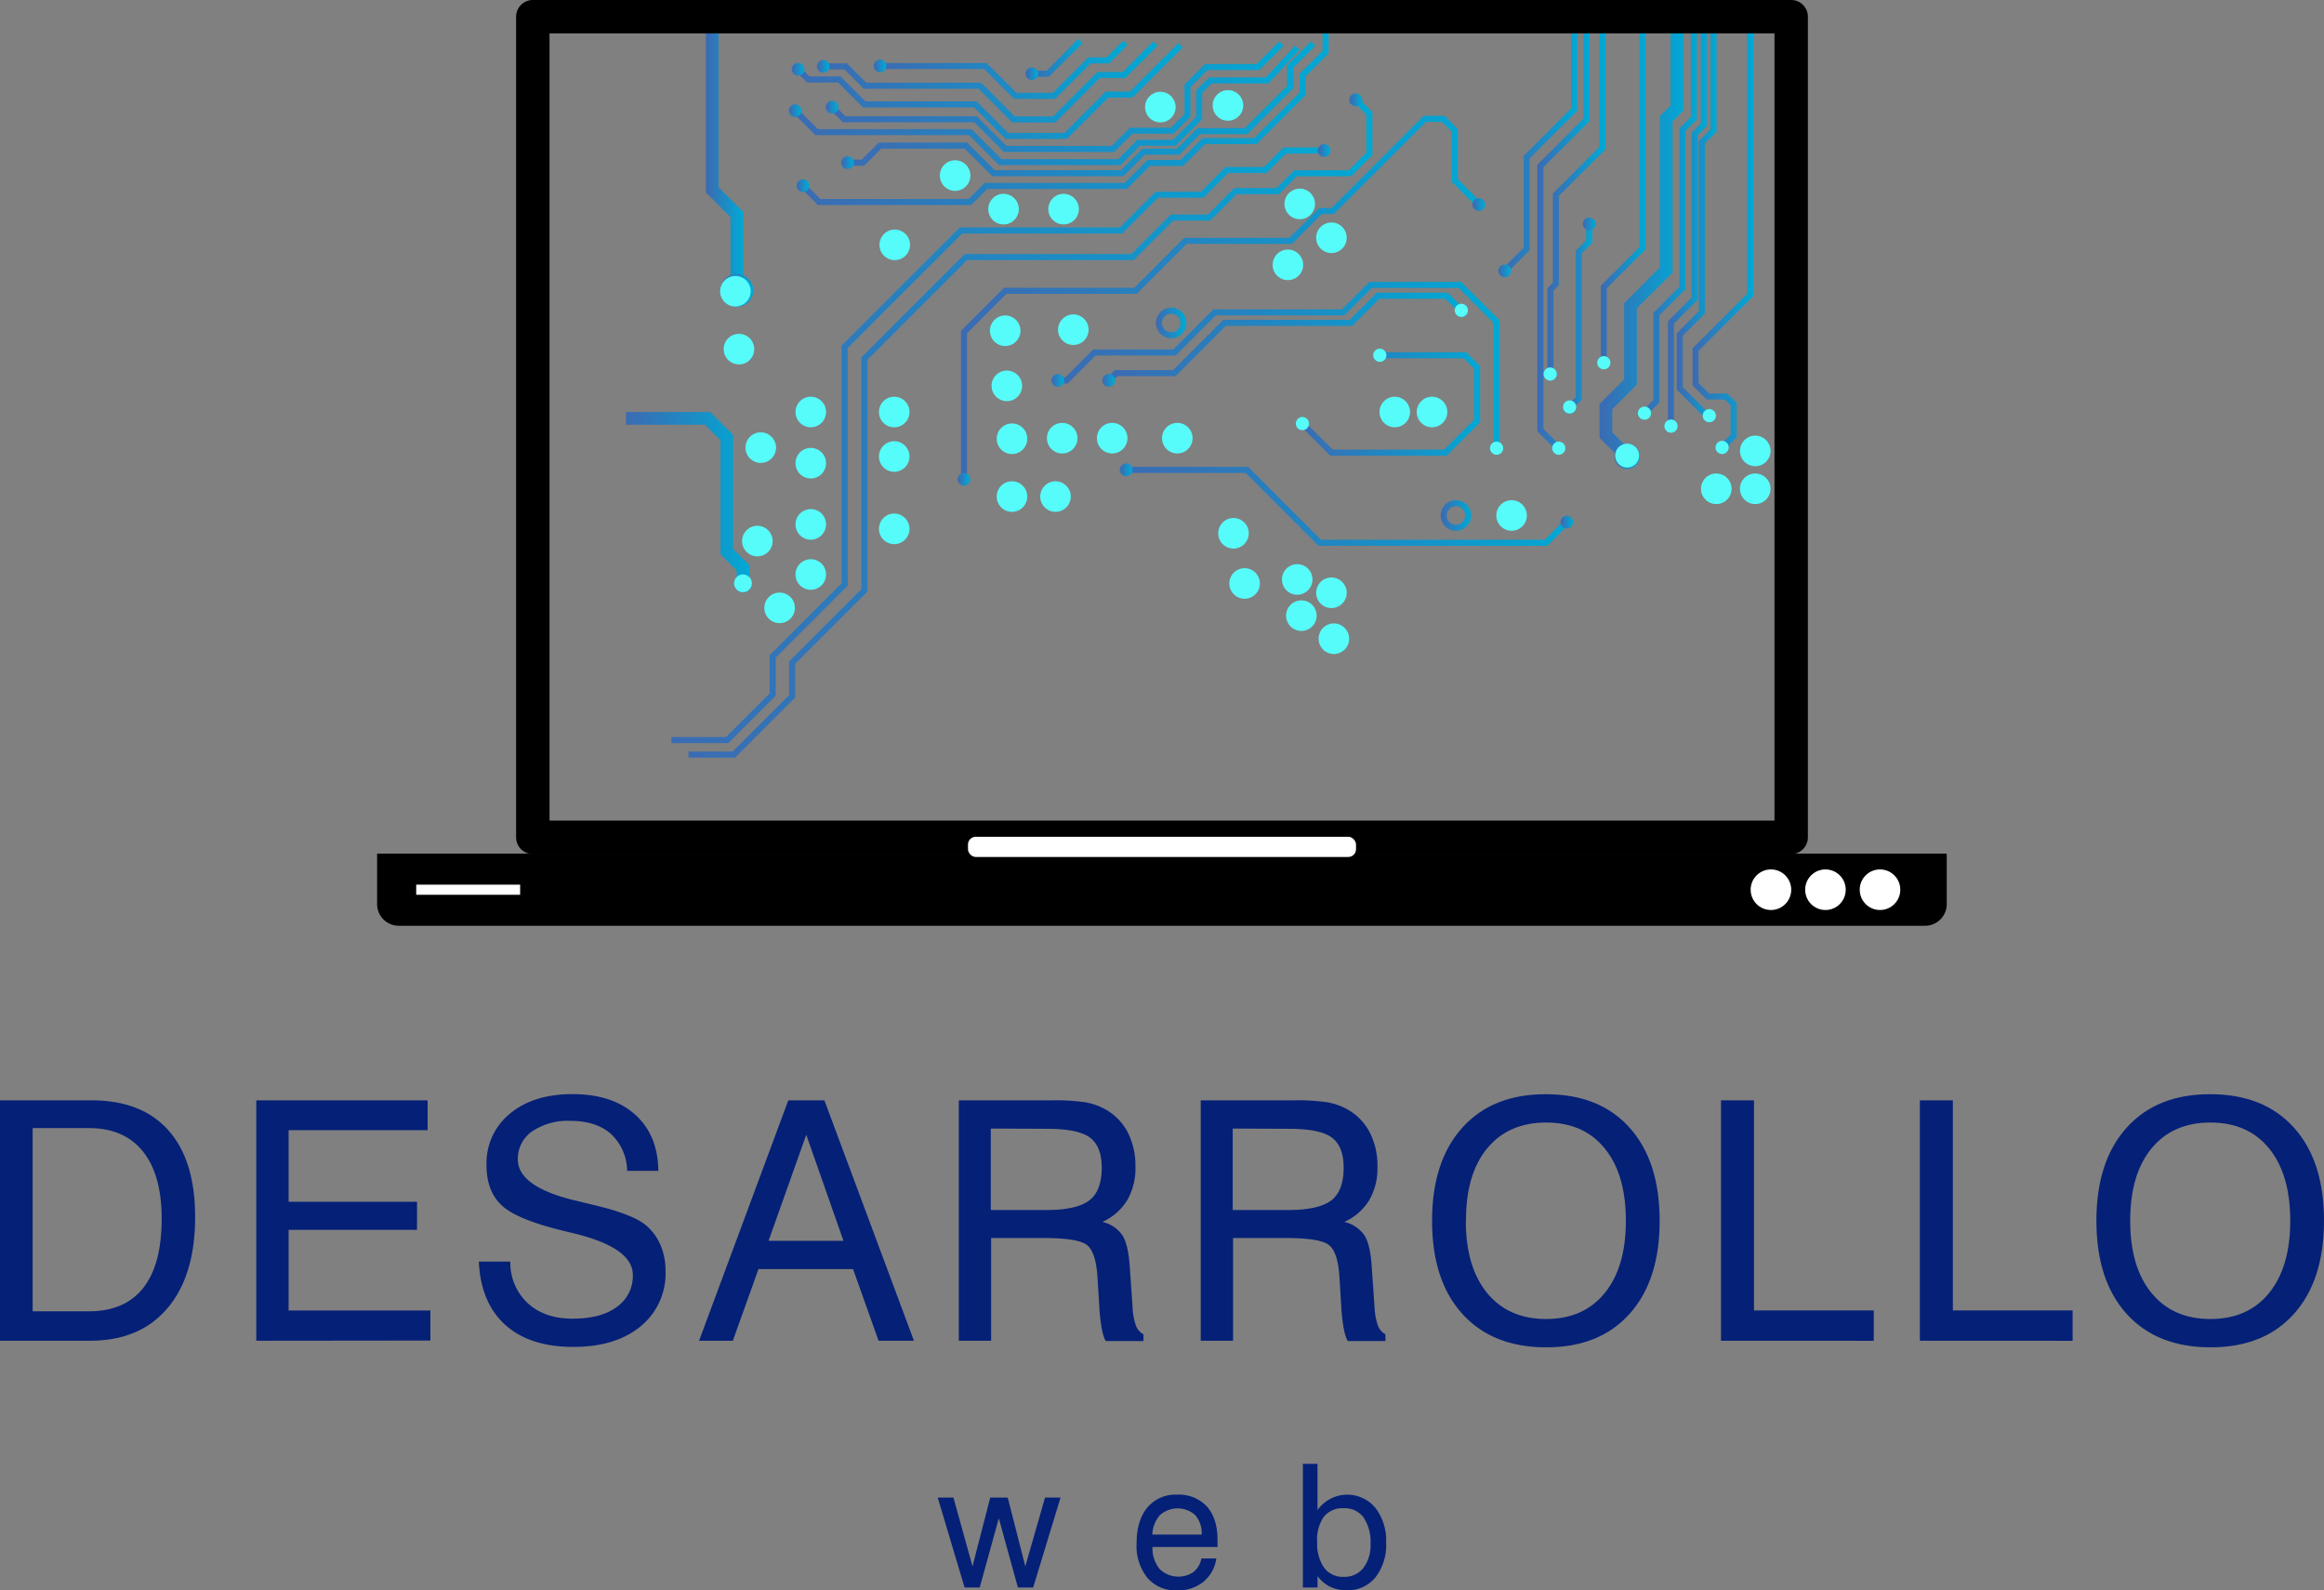 <svg xmlns="http://www.w3.org/2000/svg" xmlns:xlink="http://www.w3.org/1999/xlink" viewBox="0 0 486.85 333.09"><rect x="0" y="0" width="486.85" height="333.09" fill="#808080" stroke="none"/><defs><style>.cls-1{fill:#052077;}.cls-2{fill:url(#Degradado_sin_nombre_118);}.cls-3{fill:url(#Degradado_sin_nombre_118-2);}.cls-4{fill:url(#Degradado_sin_nombre_118-3);}.cls-5{fill:url(#Degradado_sin_nombre_118-4);}.cls-6{fill:#56fcfa;}.cls-7{fill:url(#Degradado_sin_nombre_118-5);}.cls-8{fill:url(#Degradado_sin_nombre_118-6);}.cls-9{fill:url(#Degradado_sin_nombre_118-7);}.cls-10{fill:url(#Degradado_sin_nombre_118-8);}.cls-11{fill:url(#Degradado_sin_nombre_118-9);}.cls-12{fill:url(#Degradado_sin_nombre_118-10);}.cls-13{fill:url(#Degradado_sin_nombre_118-11);}.cls-14{fill:url(#Degradado_sin_nombre_118-12);}.cls-15{fill:url(#Degradado_sin_nombre_118-13);}.cls-16{fill:url(#Degradado_sin_nombre_118-14);}.cls-17{fill:url(#Degradado_sin_nombre_118-15);}.cls-18{fill:url(#Degradado_sin_nombre_118-16);}.cls-19{fill:url(#Degradado_sin_nombre_118-17);}.cls-20{fill:url(#Degradado_sin_nombre_118-18);}.cls-21{fill:url(#Degradado_sin_nombre_118-19);}.cls-22{fill:url(#Degradado_sin_nombre_118-20);}.cls-23{fill:url(#Degradado_sin_nombre_118-21);}.cls-24{fill:url(#Degradado_sin_nombre_118-22);}.cls-25{fill:url(#Degradado_sin_nombre_118-23);}.cls-26{fill:url(#Degradado_sin_nombre_118-24);}.cls-27{fill:url(#Degradado_sin_nombre_118-25);}.cls-28{fill:url(#Degradado_sin_nombre_118-26);}.cls-29{fill:url(#Degradado_sin_nombre_118-27);}.cls-30{fill:url(#Degradado_sin_nombre_118-28);}.cls-31{fill:url(#Degradado_sin_nombre_118-29);}.cls-32{fill:url(#Degradado_sin_nombre_118-30);}.cls-33{fill:url(#Degradado_sin_nombre_118-31);}.cls-34{fill:url(#Degradado_sin_nombre_118-32);}.cls-35{fill:url(#Degradado_sin_nombre_118-33);}.cls-36{fill:url(#Degradado_sin_nombre_118-34);}.cls-37{fill:url(#Degradado_sin_nombre_118-35);}.cls-38{fill:url(#Degradado_sin_nombre_118-36);}.cls-39{fill:url(#Degradado_sin_nombre_118-37);}.cls-40{fill:url(#Degradado_sin_nombre_118-38);}.cls-41{fill:url(#Degradado_sin_nombre_118-39);}.cls-42{fill:url(#Degradado_sin_nombre_118-40);}.cls-43{fill:url(#Degradado_sin_nombre_118-41);}.cls-44{fill:url(#Degradado_sin_nombre_118-42);}.cls-45{fill:url(#Degradado_sin_nombre_118-43);}.cls-46{fill:url(#Degradado_sin_nombre_118-44);}.cls-47{fill:url(#Degradado_sin_nombre_118-45);}.cls-48{fill:url(#Degradado_sin_nombre_118-46);}.cls-49{fill:url(#Degradado_sin_nombre_118-47);}.cls-50{fill:url(#Degradado_sin_nombre_118-48);}.cls-51{fill:url(#Degradado_sin_nombre_118-49);}.cls-52{fill:url(#Degradado_sin_nombre_118-50);}.cls-53{fill:url(#Degradado_sin_nombre_118-51);}.cls-54{fill:url(#Degradado_sin_nombre_118-52);}.cls-55{fill:url(#Degradado_sin_nombre_118-53);}.cls-56{fill:url(#Degradado_sin_nombre_118-54);}.cls-57{fill:url(#Degradado_sin_nombre_118-55);}.cls-58{fill:url(#Degradado_sin_nombre_118-56);}.cls-59{fill:url(#Degradado_sin_nombre_118-57);}.cls-60{fill:url(#Degradado_sin_nombre_118-58);}.cls-61{fill:url(#Degradado_sin_nombre_118-59);}.cls-62{fill:url(#Degradado_sin_nombre_118-60);}.cls-63{fill:url(#Degradado_sin_nombre_118-61);}.cls-64{fill:url(#Degradado_sin_nombre_118-62);}.cls-65{fill:url(#Degradado_sin_nombre_118-63);}.cls-66{fill:url(#Degradado_sin_nombre_118-64);}.cls-67{fill:url(#Degradado_sin_nombre_118-65);}.cls-68{fill:url(#Degradado_sin_nombre_118-66);}.cls-69{fill:url(#Degradado_sin_nombre_118-67);}.cls-70{fill:url(#Degradado_sin_nombre_118-68);}.cls-71{fill:url(#Degradado_sin_nombre_118-69);}.cls-72{fill:url(#Degradado_sin_nombre_118-70);}.cls-73{fill:url(#Degradado_sin_nombre_118-71);}.cls-74{fill:url(#Degradado_sin_nombre_118-72);}.cls-75{fill:url(#Degradado_sin_nombre_118-73);}.cls-76{fill:url(#Degradado_sin_nombre_118-74);}.cls-77{fill:url(#Degradado_sin_nombre_118-75);}.cls-78{fill:url(#Degradado_sin_nombre_118-76);}.cls-79{fill:url(#Degradado_sin_nombre_118-77);}.cls-80{fill:url(#Degradado_sin_nombre_118-78);}.cls-81{fill:url(#Degradado_sin_nombre_118-79);}.cls-82{fill:url(#Degradado_sin_nombre_118-80);}.cls-83{fill:url(#Degradado_sin_nombre_118-81);}.cls-84{fill:url(#Degradado_sin_nombre_118-82);}.cls-85{fill:url(#Degradado_sin_nombre_118-83);}.cls-86{fill:url(#Degradado_sin_nombre_118-84);}.cls-87{fill:url(#Degradado_sin_nombre_118-85);}.cls-88{fill:url(#Degradado_sin_nombre_118-86);}.cls-89{fill:url(#Degradado_sin_nombre_118-87);}.cls-90{fill:url(#Degradado_sin_nombre_118-88);}.cls-91{fill:url(#Degradado_sin_nombre_118-89);}.cls-92{fill:url(#Degradado_sin_nombre_118-90);}.cls-93{fill:url(#Degradado_sin_nombre_118-91);}.cls-94{fill:url(#Degradado_sin_nombre_118-92);}.cls-95{fill:url(#Degradado_sin_nombre_118-93);}.cls-96{fill:url(#Degradado_sin_nombre_118-94);}.cls-97{fill:url(#Degradado_sin_nombre_118-95);}.cls-98{fill:url(#Degradado_sin_nombre_118-96);}.cls-99{fill:url(#Degradado_sin_nombre_118-97);}.cls-100{fill:url(#Degradado_sin_nombre_118-98);}.cls-101{fill:url(#Degradado_sin_nombre_118-99);}.cls-102{fill:url(#Degradado_sin_nombre_118-100);}.cls-103{fill:url(#Degradado_sin_nombre_118-101);}.cls-104{fill:url(#Degradado_sin_nombre_118-102);}.cls-105{fill:url(#Degradado_sin_nombre_118-103);}.cls-106{fill:url(#Degradado_sin_nombre_118-104);}.cls-107{fill:url(#Degradado_sin_nombre_118-105);}.cls-108{fill:url(#Degradado_sin_nombre_118-106);}.cls-109{fill:url(#Degradado_sin_nombre_118-107);}.cls-110{fill:url(#Degradado_sin_nombre_118-108);}.cls-111{fill:url(#Degradado_sin_nombre_118-109);}.cls-112{fill:url(#Degradado_sin_nombre_118-110);}.cls-113{fill:url(#Degradado_sin_nombre_118-111);}.cls-114{fill:url(#Degradado_sin_nombre_118-112);}.cls-115{fill:url(#Degradado_sin_nombre_118-113);}.cls-116{fill:url(#Degradado_sin_nombre_118-114);}.cls-117{fill:url(#Degradado_sin_nombre_118-115);}.cls-118{fill:url(#Degradado_sin_nombre_118-116);}.cls-119{fill:url(#Degradado_sin_nombre_118-117);}.cls-120{fill:url(#Degradado_sin_nombre_118-118);}.cls-121{fill:url(#Degradado_sin_nombre_118-119);}.cls-122{fill:url(#Degradado_sin_nombre_118-120);}.cls-123{fill:url(#Degradado_sin_nombre_118-121);}.cls-124{fill:url(#Degradado_sin_nombre_118-122);}.cls-125{fill:url(#Degradado_sin_nombre_118-123);}.cls-126{fill:url(#Degradado_sin_nombre_118-124);}.cls-127{fill:#fff;}</style><linearGradient id="Degradado_sin_nombre_118" x1="242.16" y1="67.65" x2="248.55" y2="67.65" gradientUnits="userSpaceOnUse"><stop offset="0" stop-color="#3b6bb3"/><stop offset="1" stop-color="#01a8d4"/></linearGradient><linearGradient id="Degradado_sin_nombre_118-2" x1="242.44" y1="67.65" x2="248.27" y2="67.65" xlink:href="#Degradado_sin_nombre_118"/><linearGradient id="Degradado_sin_nombre_118-3" x1="301.82" y1="107.96" x2="308.21" y2="107.96" xlink:href="#Degradado_sin_nombre_118"/><linearGradient id="Degradado_sin_nombre_118-4" x1="302.1" y1="107.96" x2="307.93" y2="107.96" xlink:href="#Degradado_sin_nombre_118"/><linearGradient id="Degradado_sin_nombre_118-5" x1="354.57" y1="48.4" x2="367.29" y2="48.4" xlink:href="#Degradado_sin_nombre_118"/><linearGradient id="Degradado_sin_nombre_118-6" x1="354.86" y1="48.34" x2="367" y2="48.34" xlink:href="#Degradado_sin_nombre_118"/><linearGradient id="Degradado_sin_nombre_118-7" x1="359.43" y1="93.71" x2="362.1" y2="93.71" xlink:href="#Degradado_sin_nombre_118"/><linearGradient id="Degradado_sin_nombre_118-8" x1="359.71" y1="93.71" x2="361.82" y2="93.71" xlink:href="#Degradado_sin_nombre_118"/><linearGradient id="Degradado_sin_nombre_118-9" x1="351.25" y1="45.4" x2="359.6" y2="45.4" xlink:href="#Degradado_sin_nombre_118"/><linearGradient id="Degradado_sin_nombre_118-10" x1="351.53" y1="45.4" x2="359.31" y2="45.4" xlink:href="#Degradado_sin_nombre_118"/><linearGradient id="Degradado_sin_nombre_118-11" x1="356.75" y1="87.06" x2="359.42" y2="87.06" xlink:href="#Degradado_sin_nombre_118"/><linearGradient id="Degradado_sin_nombre_118-12" x1="357.03" y1="87.06" x2="359.14" y2="87.06" xlink:href="#Degradado_sin_nombre_118"/><linearGradient id="Degradado_sin_nombre_118-13" x1="349.42" y1="46.06" x2="357.54" y2="46.06" xlink:href="#Degradado_sin_nombre_118"/><linearGradient id="Degradado_sin_nombre_118-14" x1="349.7" y1="46.06" x2="357.26" y2="46.06" xlink:href="#Degradado_sin_nombre_118"/><linearGradient id="Degradado_sin_nombre_118-15" x1="348.71" y1="89.2" x2="351.38" y2="89.2" xlink:href="#Degradado_sin_nombre_118"/><linearGradient id="Degradado_sin_nombre_118-16" x1="349" y1="89.2" x2="351.1" y2="89.2" xlink:href="#Degradado_sin_nombre_118"/><linearGradient id="Degradado_sin_nombre_118-17" x1="343.81" y1="44.64" x2="355.47" y2="44.64" xlink:href="#Degradado_sin_nombre_118"/><linearGradient id="Degradado_sin_nombre_118-18" x1="344.22" y1="44.58" x2="355.18" y2="44.58" xlink:href="#Degradado_sin_nombre_118"/><linearGradient id="Degradado_sin_nombre_118-19" x1="343.17" y1="86.54" x2="345.83" y2="86.54" xlink:href="#Degradado_sin_nombre_118"/><linearGradient id="Degradado_sin_nombre_118-20" x1="343.45" y1="86.54" x2="345.55" y2="86.54" xlink:href="#Degradado_sin_nombre_118"/><linearGradient id="Degradado_sin_nombre_118-21" x1="335.08" y1="49.86" x2="352.63" y2="49.86" xlink:href="#Degradado_sin_nombre_118"/><linearGradient id="Degradado_sin_nombre_118-22" x1="335.37" y1="49.8" x2="352.34" y2="49.8" xlink:href="#Degradado_sin_nombre_118"/><linearGradient id="Degradado_sin_nombre_118-23" x1="338.21" y1="95.57" x2="343.51" y2="95.57" xlink:href="#Degradado_sin_nombre_118"/><linearGradient id="Degradado_sin_nombre_118-24" x1="338.5" y1="95.57" x2="343.23" y2="95.57" xlink:href="#Degradado_sin_nombre_118"/><linearGradient id="Degradado_sin_nombre_118-25" x1="335.35" y1="38.98" x2="344.74" y2="38.98" xlink:href="#Degradado_sin_nombre_118"/><linearGradient id="Degradado_sin_nombre_118-26" x1="335.63" y1="38.98" x2="344.46" y2="38.98" xlink:href="#Degradado_sin_nombre_118"/><linearGradient id="Degradado_sin_nombre_118-27" x1="334.64" y1="75.92" x2="337.31" y2="75.92" xlink:href="#Degradado_sin_nombre_118"/><linearGradient id="Degradado_sin_nombre_118-28" x1="334.93" y1="75.92" x2="337.03" y2="75.92" xlink:href="#Degradado_sin_nombre_118"/><linearGradient id="Degradado_sin_nombre_118-29" x1="328.13" y1="66.31" x2="333.55" y2="66.31" xlink:href="#Degradado_sin_nombre_118"/><linearGradient id="Degradado_sin_nombre_118-30" x1="328.53" y1="66.25" x2="333.27" y2="66.25" xlink:href="#Degradado_sin_nombre_118"/><linearGradient id="Degradado_sin_nombre_118-31" x1="331.59" y1="46.91" x2="334.26" y2="46.91" xlink:href="#Degradado_sin_nombre_118"/><linearGradient id="Degradado_sin_nombre_118-32" x1="331.87" y1="46.91" x2="333.97" y2="46.91" xlink:href="#Degradado_sin_nombre_118"/><linearGradient id="Degradado_sin_nombre_118-33" x1="327.48" y1="85.36" x2="330.15" y2="85.36" xlink:href="#Degradado_sin_nombre_118"/><linearGradient id="Degradado_sin_nombre_118-34" x1="327.76" y1="85.36" x2="329.87" y2="85.36" xlink:href="#Degradado_sin_nombre_118"/><linearGradient id="Degradado_sin_nombre_118-35" x1="324.16" y1="40.11" x2="336.35" y2="40.11" xlink:href="#Degradado_sin_nombre_118"/><linearGradient id="Degradado_sin_nombre_118-36" x1="324.44" y1="40.11" x2="336.07" y2="40.11" xlink:href="#Degradado_sin_nombre_118"/><linearGradient id="Degradado_sin_nombre_118-37" x1="323.46" y1="78.36" x2="326.13" y2="78.36" xlink:href="#Degradado_sin_nombre_118"/><linearGradient id="Degradado_sin_nombre_118-38" x1="323.74" y1="78.36" x2="325.84" y2="78.36" xlink:href="#Degradado_sin_nombre_118"/><linearGradient id="Degradado_sin_nombre_118-39" x1="322.06" y1="48.72" x2="333.03" y2="48.72" xlink:href="#Degradado_sin_nombre_118"/><linearGradient id="Degradado_sin_nombre_118-40" x1="322.35" y1="48.66" x2="332.75" y2="48.66" xlink:href="#Degradado_sin_nombre_118"/><linearGradient id="Degradado_sin_nombre_118-41" x1="325.12" y1="93.83" x2="327.79" y2="93.83" xlink:href="#Degradado_sin_nombre_118"/><linearGradient id="Degradado_sin_nombre_118-42" x1="325.4" y1="93.83" x2="327.5" y2="93.83" xlink:href="#Degradado_sin_nombre_118"/><linearGradient id="Degradado_sin_nombre_118-43" x1="314.54" y1="29.91" x2="330.41" y2="29.91" xlink:href="#Degradado_sin_nombre_118"/><linearGradient id="Degradado_sin_nombre_118-44" x1="314.94" y1="29.85" x2="330.12" y2="29.85" xlink:href="#Degradado_sin_nombre_118"/><linearGradient id="Degradado_sin_nombre_118-45" x1="313.89" y1="56.74" x2="316.56" y2="56.74" xlink:href="#Degradado_sin_nombre_118"/><linearGradient id="Degradado_sin_nombre_118-46" x1="314.17" y1="56.74" x2="316.28" y2="56.74" xlink:href="#Degradado_sin_nombre_118"/><linearGradient id="Degradado_sin_nombre_118-47" x1="221.25" y1="76.64" x2="314.15" y2="76.64" xlink:href="#Degradado_sin_nombre_118"/><linearGradient id="Degradado_sin_nombre_118-48" x1="221.54" y1="76.64" x2="313.87" y2="76.64" xlink:href="#Degradado_sin_nombre_118"/><linearGradient id="Degradado_sin_nombre_118-49" x1="312.19" y1="93.92" x2="314.85" y2="93.92" xlink:href="#Degradado_sin_nombre_118"/><linearGradient id="Degradado_sin_nombre_118-50" x1="312.47" y1="93.92" x2="314.57" y2="93.92" xlink:href="#Degradado_sin_nombre_118"/><linearGradient id="Degradado_sin_nombre_118-51" x1="220.25" y1="79.68" x2="222.92" y2="79.68" xlink:href="#Degradado_sin_nombre_118"/><linearGradient id="Degradado_sin_nombre_118-52" x1="220.54" y1="79.68" x2="222.64" y2="79.68" xlink:href="#Degradado_sin_nombre_118"/><linearGradient id="Degradado_sin_nombre_118-53" x1="231.58" y1="70.84" x2="306.82" y2="70.84" xlink:href="#Degradado_sin_nombre_118"/><linearGradient id="Degradado_sin_nombre_118-54" x1="231.99" y1="70.78" x2="306.42" y2="70.78" xlink:href="#Degradado_sin_nombre_118"/><linearGradient id="Degradado_sin_nombre_118-55" x1="304.8" y1="65.04" x2="307.47" y2="65.04" xlink:href="#Degradado_sin_nombre_118"/><linearGradient id="Degradado_sin_nombre_118-56" x1="305.08" y1="65.04" x2="307.19" y2="65.04" xlink:href="#Degradado_sin_nombre_118"/><linearGradient id="Degradado_sin_nombre_118-57" x1="230.94" y1="79.7" x2="233.6" y2="79.7" xlink:href="#Degradado_sin_nombre_118"/><linearGradient id="Degradado_sin_nombre_118-58" x1="231.22" y1="79.7" x2="233.32" y2="79.7" xlink:href="#Degradado_sin_nombre_118"/><linearGradient id="Degradado_sin_nombre_118-59" x1="201.3" y1="62.49" x2="310.49" y2="62.49" xlink:href="#Degradado_sin_nombre_118"/><linearGradient id="Degradado_sin_nombre_118-60" x1="201.59" y1="62.49" x2="310.09" y2="62.49" xlink:href="#Degradado_sin_nombre_118"/><linearGradient id="Degradado_sin_nombre_118-61" x1="308.47" y1="42.84" x2="311.14" y2="42.84" xlink:href="#Degradado_sin_nombre_118"/><linearGradient id="Degradado_sin_nombre_118-62" x1="308.75" y1="42.84" x2="310.86" y2="42.84" xlink:href="#Degradado_sin_nombre_118"/><linearGradient id="Degradado_sin_nombre_118-63" x1="200.6" y1="100.39" x2="203.27" y2="100.39" xlink:href="#Degradado_sin_nombre_118"/><linearGradient id="Degradado_sin_nombre_118-64" x1="200.88" y1="100.39" x2="202.99" y2="100.39" xlink:href="#Degradado_sin_nombre_118"/><linearGradient id="Degradado_sin_nombre_118-65" x1="144.23" y1="89.45" x2="287.5" y2="89.45" xlink:href="#Degradado_sin_nombre_118"/><linearGradient id="Degradado_sin_nombre_118-66" x1="144.51" y1="89.5" x2="287.22" y2="89.5" xlink:href="#Degradado_sin_nombre_118"/><linearGradient id="Degradado_sin_nombre_118-67" x1="282.69" y1="20.91" x2="285.36" y2="20.91" xlink:href="#Degradado_sin_nombre_118"/><linearGradient id="Degradado_sin_nombre_118-68" x1="282.98" y1="20.91" x2="285.08" y2="20.91" xlink:href="#Degradado_sin_nombre_118"/><linearGradient id="Degradado_sin_nombre_118-69" x1="140.67" y1="93.26" x2="277.73" y2="93.26" xlink:href="#Degradado_sin_nombre_118"/><linearGradient id="Degradado_sin_nombre_118-70" x1="140.96" y1="93.26" x2="277.45" y2="93.26" xlink:href="#Degradado_sin_nombre_118"/><linearGradient id="Degradado_sin_nombre_118-71" x1="276.06" y1="31.53" x2="278.73" y2="31.53" xlink:href="#Degradado_sin_nombre_118"/><linearGradient id="Degradado_sin_nombre_118-72" x1="276.35" y1="31.53" x2="278.45" y2="31.53" xlink:href="#Degradado_sin_nombre_118"/><linearGradient id="Degradado_sin_nombre_118-73" x1="235.59" y1="106.04" x2="328.9" y2="106.04" xlink:href="#Degradado_sin_nombre_118"/><linearGradient id="Degradado_sin_nombre_118-74" x1="235.87" y1="106.04" x2="328.5" y2="106.04" xlink:href="#Degradado_sin_nombre_118"/><linearGradient id="Degradado_sin_nombre_118-75" x1="234.59" y1="98.41" x2="237.26" y2="98.41" xlink:href="#Degradado_sin_nombre_118"/><linearGradient id="Degradado_sin_nombre_118-76" x1="234.87" y1="98.41" x2="236.97" y2="98.41" xlink:href="#Degradado_sin_nombre_118"/><linearGradient id="Degradado_sin_nombre_118-77" x1="326.88" y1="109.35" x2="329.55" y2="109.35" xlink:href="#Degradado_sin_nombre_118"/><linearGradient id="Degradado_sin_nombre_118-78" x1="327.16" y1="109.35" x2="329.27" y2="109.35" xlink:href="#Degradado_sin_nombre_118"/><linearGradient id="Degradado_sin_nombre_118-79" x1="272.16" y1="84.6" x2="310.07" y2="84.6" xlink:href="#Degradado_sin_nombre_118"/><linearGradient id="Degradado_sin_nombre_118-80" x1="272.56" y1="84.6" x2="309.79" y2="84.6" xlink:href="#Degradado_sin_nombre_118"/><linearGradient id="Degradado_sin_nombre_118-81" x1="287.72" y1="74.4" x2="290.39" y2="74.4" xlink:href="#Degradado_sin_nombre_118"/><linearGradient id="Degradado_sin_nombre_118-82" x1="288" y1="74.4" x2="290.11" y2="74.4" xlink:href="#Degradado_sin_nombre_118"/><linearGradient id="Degradado_sin_nombre_118-83" x1="271.51" y1="88.72" x2="274.18" y2="88.72" xlink:href="#Degradado_sin_nombre_118"/><linearGradient id="Degradado_sin_nombre_118-84" x1="271.79" y1="88.72" x2="273.89" y2="88.72" xlink:href="#Degradado_sin_nombre_118"/><linearGradient id="Degradado_sin_nombre_118-85" x1="131.12" y1="104.45" x2="156.97" y2="104.45" xlink:href="#Degradado_sin_nombre_118"/><linearGradient id="Degradado_sin_nombre_118-86" x1="131.4" y1="104.45" x2="156.69" y2="104.45" xlink:href="#Degradado_sin_nombre_118"/><linearGradient id="Degradado_sin_nombre_118-87" x1="153.78" y1="122.23" x2="157.5" y2="122.23" xlink:href="#Degradado_sin_nombre_118"/><linearGradient id="Degradado_sin_nombre_118-88" x1="154.06" y1="122.23" x2="157.21" y2="122.23" xlink:href="#Degradado_sin_nombre_118"/><linearGradient id="Degradado_sin_nombre_118-89" x1="167.49" y1="24.42" x2="278.32" y2="24.42" xlink:href="#Degradado_sin_nombre_118"/><linearGradient id="Degradado_sin_nombre_118-90" x1="167.89" y1="24.42" x2="278.04" y2="24.42" xlink:href="#Degradado_sin_nombre_118"/><linearGradient id="Degradado_sin_nombre_118-91" x1="166.84" y1="38.89" x2="169.51" y2="38.89" xlink:href="#Degradado_sin_nombre_118"/><linearGradient id="Degradado_sin_nombre_118-92" x1="167.12" y1="38.89" x2="169.22" y2="38.89" xlink:href="#Degradado_sin_nombre_118"/><linearGradient id="Degradado_sin_nombre_118-93" x1="177.21" y1="22.8" x2="275.54" y2="22.8" xlink:href="#Degradado_sin_nombre_118"/><linearGradient id="Degradado_sin_nombre_118-94" x1="177.49" y1="22.85" x2="275.14" y2="22.85" xlink:href="#Degradado_sin_nombre_118"/><linearGradient id="Degradado_sin_nombre_118-95" x1="176.21" y1="34.07" x2="178.88" y2="34.07" xlink:href="#Degradado_sin_nombre_118"/><linearGradient id="Degradado_sin_nombre_118-96" x1="176.49" y1="34.07" x2="178.6" y2="34.07" xlink:href="#Degradado_sin_nombre_118"/><linearGradient id="Degradado_sin_nombre_118-97" x1="165.9" y1="22.07" x2="272.23" y2="22.07" xlink:href="#Degradado_sin_nombre_118"/><linearGradient id="Degradado_sin_nombre_118-98" x1="166.3" y1="22.13" x2="271.83" y2="22.13" xlink:href="#Degradado_sin_nombre_118"/><linearGradient id="Degradado_sin_nombre_118-99" x1="165.25" y1="23.17" x2="167.91" y2="23.17" xlink:href="#Degradado_sin_nombre_118"/><linearGradient id="Degradado_sin_nombre_118-100" x1="165.53" y1="23.17" x2="167.63" y2="23.17" xlink:href="#Degradado_sin_nombre_118"/><linearGradient id="Degradado_sin_nombre_118-101" x1="173.62" y1="20.26" x2="268.9" y2="20.26" xlink:href="#Degradado_sin_nombre_118"/><linearGradient id="Degradado_sin_nombre_118-102" x1="174.02" y1="20.31" x2="268.5" y2="20.31" xlink:href="#Degradado_sin_nombre_118"/><linearGradient id="Degradado_sin_nombre_118-103" x1="172.97" y1="22.44" x2="175.64" y2="22.44" xlink:href="#Degradado_sin_nombre_118"/><linearGradient id="Degradado_sin_nombre_118-104" x1="173.25" y1="22.44" x2="175.36" y2="22.44" xlink:href="#Degradado_sin_nombre_118"/><linearGradient id="Degradado_sin_nombre_118-105" x1="166.51" y1="19.06" x2="247.75" y2="19.06" xlink:href="#Degradado_sin_nombre_118"/><linearGradient id="Degradado_sin_nombre_118-106" x1="166.91" y1="19.12" x2="247.35" y2="19.12" xlink:href="#Degradado_sin_nombre_118"/><linearGradient id="Degradado_sin_nombre_118-107" x1="165.86" y1="14.52" x2="168.53" y2="14.52" xlink:href="#Degradado_sin_nombre_118"/><linearGradient id="Degradado_sin_nombre_118-108" x1="166.15" y1="14.52" x2="168.25" y2="14.52" xlink:href="#Degradado_sin_nombre_118"/><linearGradient id="Degradado_sin_nombre_118-109" x1="172.14" y1="17.16" x2="242.51" y2="17.16" xlink:href="#Degradado_sin_nombre_118"/><linearGradient id="Degradado_sin_nombre_118-110" x1="172.42" y1="17.22" x2="242.11" y2="17.22" xlink:href="#Degradado_sin_nombre_118"/><linearGradient id="Degradado_sin_nombre_118-111" x1="171.14" y1="13.91" x2="173.81" y2="13.91" xlink:href="#Degradado_sin_nombre_118"/><linearGradient id="Degradado_sin_nombre_118-112" x1="171.43" y1="13.91" x2="173.53" y2="13.91" xlink:href="#Degradado_sin_nombre_118"/><linearGradient id="Degradado_sin_nombre_118-113" x1="184.03" y1="14.61" x2="236.22" y2="14.61" xlink:href="#Degradado_sin_nombre_118"/><linearGradient id="Degradado_sin_nombre_118-114" x1="184.31" y1="14.67" x2="235.82" y2="14.67" xlink:href="#Degradado_sin_nombre_118"/><linearGradient id="Degradado_sin_nombre_118-115" x1="183.03" y1="13.83" x2="185.7" y2="13.83" xlink:href="#Degradado_sin_nombre_118"/><linearGradient id="Degradado_sin_nombre_118-116" x1="183.31" y1="13.83" x2="185.41" y2="13.83" xlink:href="#Degradado_sin_nombre_118"/><linearGradient id="Degradado_sin_nombre_118-117" x1="215.84" y1="12.12" x2="226.78" y2="12.12" xlink:href="#Degradado_sin_nombre_118"/><linearGradient id="Degradado_sin_nombre_118-118" x1="216.12" y1="12.18" x2="226.38" y2="12.18" xlink:href="#Degradado_sin_nombre_118"/><linearGradient id="Degradado_sin_nombre_118-119" x1="214.84" y1="15.45" x2="217.51" y2="15.45" xlink:href="#Degradado_sin_nombre_118"/><linearGradient id="Degradado_sin_nombre_118-120" x1="215.12" y1="15.45" x2="217.22" y2="15.45" xlink:href="#Degradado_sin_nombre_118"/><linearGradient id="Degradado_sin_nombre_118-121" x1="147.87" y1="33.9" x2="155.69" y2="33.9" xlink:href="#Degradado_sin_nombre_118"/><linearGradient id="Degradado_sin_nombre_118-122" x1="148.15" y1="33.9" x2="155.41" y2="33.9" xlink:href="#Degradado_sin_nombre_118"/><linearGradient id="Degradado_sin_nombre_118-123" x1="150.92" y1="60.82" x2="157.8" y2="60.82" xlink:href="#Degradado_sin_nombre_118"/><linearGradient id="Degradado_sin_nombre_118-124" x1="151.2" y1="60.82" x2="157.51" y2="60.82" gradientTransform="translate(181.85 -102.79) rotate(78.03)" xlink:href="#Degradado_sin_nombre_118"/></defs><g id="Capa_2" data-name="Capa 2"><g id="Ñëîé_1" data-name="Ñëîé 1"><path class="cls-1" d="M0,280.8V230.45H19.17q10.53,0,16.12,6.29t5.59,18.15q0,12.27-5.79,19.09T18.9,280.8Zm18.59-44.54H6.84v38.38H18.59q7.56,0,11.42-4.9t3.86-14.51q0-9.19-3.93-14.08T18.59,236.26Z"/><path class="cls-1" d="M53.69,280.8V230.45H89.58v6.25H60.46v15h26.9v5.88H60.46v16.89h29.7v6.29Z"/><path class="cls-1" d="M100.31,264.22h6.6a11.52,11.52,0,0,0,3.64,8.71q3.53,3.26,9.45,3.25t9.21-2.46a7.86,7.86,0,0,0,3.36-6.7q0-5.77-12.64-8.78l-1.16-.28q-10.26-2.41-13.56-5.41c-2.2-2-3.29-4.83-3.29-8.5a13.37,13.37,0,0,1,4.92-10.82q4.92-4.08,13.09-4.08,8.34,0,13.12,4.29t4.86,11.77l-6.53,0a10.76,10.76,0,0,0-3.44-7.76q-3.09-2.7-8.46-2.7a13.29,13.29,0,0,0-8,2.2,6.94,6.94,0,0,0-3,5.87q0,5.83,12.45,8.71l2.83.69.72.17c5.42,1.29,9,2.7,10.8,4.2a11.31,11.31,0,0,1,3.08,4.15,13.69,13.69,0,0,1,1.06,5.45,14.24,14.24,0,0,1-5.22,11.59q-5.21,4.31-14.1,4.31-9.15,0-14.27-4.63T100.31,264.22Z"/><path class="cls-1" d="M146.45,280.8l18.69-50.35h7.56l18.76,50.35h-7.41l-5.34-15H158.89l-5.37,15ZM161,259.88H176.7l-7.8-22.22Z"/><path class="cls-1" d="M200.86,230.45h19.51a43.09,43.09,0,0,1,7,.41,13.33,13.33,0,0,1,4,1.37,11.78,11.78,0,0,1,4.84,4.85,15.37,15.37,0,0,1,1.65,7.31,13.24,13.24,0,0,1-1.74,7,11.75,11.75,0,0,1-5.19,4.53,6.93,6.93,0,0,1,4.18,2.77c.83,1.3,1.35,3.49,1.56,6.59l.58,8.31a13.61,13.61,0,0,0,.7,4,3.37,3.37,0,0,0,1.59,1.86v1.41h-7.9c-.63-1.05-1.08-3.3-1.33-6.74v-.2l-.41-6.57q-.34-5.06-2.15-6.56t-9.06-1.5H207.63V280.8h-6.77Zm6.7,5.91v17.06h11.69c4.21,0,7.19-.69,8.93-2s2.62-3.65,2.62-6.84q0-4.47-2.46-6.32t-9.09-1.85Z"/><path class="cls-1" d="M251.54,230.45h19.52a43.09,43.09,0,0,1,7,.41,13.36,13.36,0,0,1,4,1.37,11.78,11.78,0,0,1,4.84,4.85,15.26,15.26,0,0,1,1.66,7.31,13.24,13.24,0,0,1-1.74,7,11.83,11.83,0,0,1-5.2,4.53,7,7,0,0,1,4.19,2.77c.83,1.3,1.35,3.49,1.55,6.59l.58,8.31a14,14,0,0,0,.7,4,3.45,3.45,0,0,0,1.59,1.86v1.41h-7.89c-.64-1.05-1.08-3.3-1.34-6.74v-.2l-.41-6.57q-.33-5.06-2.15-6.56t-9.06-1.5H258.31V280.8h-6.77Zm6.7,5.91v17.06h11.69c4.22,0,7.2-.69,8.94-2s2.61-3.65,2.61-6.84q0-4.47-2.46-6.32t-9.09-1.85Z"/><path class="cls-1" d="M300,255.67q0-12.46,6.34-19.5t17.55-7q11.18,0,17.48,7t6.31,19.51q0,12.48-6.31,19.5t-17.48,7q-11.21,0-17.55-7T300,255.67Zm7.07,0q0,9.68,4.46,15.13t12.36,5.45q7.86,0,12.29-5.45t4.42-15.13q0-9.71-4.42-15.14t-12.29-5.43q-7.89,0-12.36,5.43T307.11,255.67Z"/><path class="cls-1" d="M360.53,280.8V230.45h6.91v44h25.09v6.36Z"/><path class="cls-1" d="M402.19,280.8V230.45h6.91v44h25.09v6.36Z"/><path class="cls-1" d="M439.17,255.67q0-12.46,6.34-19.5t17.55-7q11.18,0,17.49,7t6.3,19.51q0,12.48-6.3,19.5t-17.49,7q-11.21,0-17.55-7T439.17,255.67Zm7.08,0q0,9.68,4.46,15.13t12.35,5.45q7.86,0,12.29-5.45t4.43-15.13q0-9.71-4.43-15.14t-12.29-5.43q-7.89,0-12.35,5.43T446.25,255.67Z"/><path class="cls-1" d="M202.07,332.48l-5.63-18.83h3.29l4,14.4,3.71-14.4h3.67l3.68,14.4,4.13-14.4h3.25l-5.73,18.83h-3.2l-4-14.5-4,14.5Z"/><path class="cls-1" d="M251.67,326.4h3.13a7.67,7.67,0,0,1-2.71,4.9,8.44,8.44,0,0,1-5.54,1.79,7.74,7.74,0,0,1-6.18-2.63,10.69,10.69,0,0,1-2.27-7.19q0-4.81,2.25-7.53a7.64,7.64,0,0,1,6.2-2.7,8,8,0,0,1,6.29,2.49q2.22,2.5,2.22,7.05c0,.39,0,.68,0,.86a4.91,4.91,0,0,1,0,.55H241.42a7,7,0,0,0,1.48,4.59,5.62,5.62,0,0,0,7.14.64A4.64,4.64,0,0,0,251.67,326.4Zm-10.27-5h10.34a5.85,5.85,0,0,0-1.34-4.07,5.56,5.56,0,0,0-7.42,0A6.54,6.54,0,0,0,241.4,321.35Z"/><path class="cls-1" d="M272.94,332.48V306.59H276v9.68a7.65,7.65,0,0,1,12.11-.49,11.19,11.19,0,0,1,2.27,7.35,11,11,0,0,1-2.24,7.23,7.42,7.42,0,0,1-6,2.7,7.88,7.88,0,0,1-3.47-.72A7.55,7.55,0,0,1,276,330.1v2.38Zm3-9.55a8.76,8.76,0,0,0,1.45,5.42,4.87,4.87,0,0,0,4.11,1.9,5,5,0,0,0,4.1-1.85,7.81,7.81,0,0,0,1.51-5.06,9.1,9.1,0,0,0-1.45-5.51,4.85,4.85,0,0,0-4.13-1.95,5,5,0,0,0-4.19,1.77A8.42,8.42,0,0,0,275.92,322.93Z"/><path class="cls-2" d="M245.36,70.84a3.2,3.2,0,1,1,3.19-3.19A3.19,3.19,0,0,1,245.36,70.84Zm0-5.12a1.93,1.93,0,1,0,1.93,1.93A1.92,1.92,0,0,0,245.36,65.72Z"/><path class="cls-3" d="M245.36,64.73a2.92,2.92,0,1,1-2.92,2.92A2.92,2.92,0,0,1,245.36,64.73Zm0,5.13a2.22,2.22,0,1,0-2.22-2.21A2.21,2.21,0,0,0,245.36,69.86Z"/><path class="cls-4" d="M305,111.16a3.2,3.2,0,1,1,3.2-3.2A3.2,3.2,0,0,1,305,111.16Zm0-5.13a1.93,1.93,0,1,0,1.93,1.93A1.94,1.94,0,0,0,305,106Z"/><path class="cls-5" d="M305,105.05A2.91,2.91,0,1,1,302.1,108,2.92,2.92,0,0,1,305,105.05Zm0,5.13A2.22,2.22,0,1,0,302.8,108,2.23,2.23,0,0,0,305,110.18Z"/><path class="cls-6" d="M272.27,45.91a3.2,3.2,0,1,0-3.19-3.2A3.21,3.21,0,0,0,272.27,45.91Z"/><circle class="cls-6" cx="272.27" cy="42.71" r="1.93"/><path class="cls-6" d="M260.44,22.09a3.2,3.2,0,1,0-3.2,3.19A3.2,3.2,0,0,0,260.44,22.09Z"/><path class="cls-6" d="M257.24,24a1.93,1.93,0,1,1,1.93-1.93A1.94,1.94,0,0,1,257.24,24Z"/><path class="cls-6" d="M246.28,22.44a3.2,3.2,0,1,0-3.2,3.19A3.2,3.2,0,0,0,246.28,22.44Z"/><path class="cls-6" d="M243.08,24.37A1.93,1.93,0,1,1,245,22.44,1.94,1.94,0,0,1,243.08,24.37Z"/><path class="cls-6" d="M222.81,47a3.2,3.2,0,1,0-3.2-3.2A3.21,3.21,0,0,0,222.81,47Z"/><circle class="cls-6" cx="222.81" cy="43.76" r="1.93"/><path class="cls-6" d="M210.23,47a3.2,3.2,0,1,0-3.2-3.2A3.2,3.2,0,0,0,210.23,47Z"/><circle class="cls-6" cx="210.23" cy="43.76" r="1.93"/><path class="cls-6" d="M187.45,48.08a3.2,3.2,0,1,0,3.19,3.2A3.2,3.2,0,0,0,187.45,48.08Z"/><path class="cls-6" d="M187.45,49.35a1.93,1.93,0,1,1-1.93,1.93A1.93,1.93,0,0,1,187.45,49.35Z"/><path class="cls-6" d="M158,73.12a3.2,3.2,0,1,0-3.2,3.2A3.19,3.19,0,0,0,158,73.12Z"/><path class="cls-6" d="M154.76,71.19a1.93,1.93,0,1,1-1.93,1.93A1.93,1.93,0,0,1,154.76,71.19Z"/><path class="cls-6" d="M200.09,33.57a3.2,3.2,0,1,0,3.2,3.2A3.21,3.21,0,0,0,200.09,33.57Z"/><circle class="cls-6" cx="200.09" cy="36.77" r="1.93"/><path class="cls-6" d="M246.64,88.57a3.2,3.2,0,1,0,3.19,3.2A3.2,3.2,0,0,0,246.64,88.57Z"/><path class="cls-6" d="M246.64,89.84a1.93,1.93,0,1,1-1.93,1.93A1.93,1.93,0,0,1,246.64,89.84Z"/><path class="cls-6" d="M224.85,65.85a3.2,3.2,0,1,0,3.2,3.19A3.2,3.2,0,0,0,224.85,65.85Z"/><path class="cls-6" d="M224.85,71A1.93,1.93,0,1,1,226.78,69,1.92,1.92,0,0,1,224.85,71Z"/><path class="cls-6" d="M212,88.69a3.2,3.2,0,1,0,3.2,3.19A3.19,3.19,0,0,0,212,88.69Z"/><path class="cls-6" d="M212,90a1.93,1.93,0,1,1-1.93,1.93A1.93,1.93,0,0,1,212,90Z"/><path class="cls-6" d="M212,100.8a3.2,3.2,0,1,0,3.2,3.2A3.2,3.2,0,0,0,212,100.8Z"/><path class="cls-6" d="M212,102.07A1.93,1.93,0,1,1,210.1,104,1.93,1.93,0,0,1,212,102.07Z"/><path class="cls-6" d="M187.33,107.56a3.2,3.2,0,1,0,3.2,3.2A3.21,3.21,0,0,0,187.33,107.56Z"/><path class="cls-6" d="M187.33,108.83a1.93,1.93,0,1,1-1.93,1.93A1.93,1.93,0,0,1,187.33,108.83Z"/><path class="cls-6" d="M187.33,92.41a3.2,3.2,0,1,0,3.2,3.2A3.21,3.21,0,0,0,187.33,92.41Z"/><path class="cls-6" d="M187.33,93.68a1.93,1.93,0,1,1-1.93,1.93A1.94,1.94,0,0,1,187.33,93.68Z"/><path class="cls-6" d="M187.33,83.09a3.2,3.2,0,1,0,3.2,3.2A3.21,3.21,0,0,0,187.33,83.09Z"/><path class="cls-6" d="M187.33,84.36a1.93,1.93,0,1,1-1.93,1.93A1.93,1.93,0,0,1,187.33,84.36Z"/><path class="cls-6" d="M169.85,83.09a3.2,3.2,0,1,0,3.2,3.2A3.2,3.2,0,0,0,169.85,83.09Z"/><path class="cls-6" d="M169.85,88.22a1.93,1.93,0,1,1,1.93-1.93A1.94,1.94,0,0,1,169.85,88.22Z"/><path class="cls-6" d="M169.85,93.81a3.2,3.2,0,1,0,3.2,3.2A3.2,3.2,0,0,0,169.85,93.81Z"/><path class="cls-6" d="M169.85,98.94A1.93,1.93,0,1,1,171.78,97,1.94,1.94,0,0,1,169.85,98.94Z"/><path class="cls-6" d="M169.85,106.63a3.2,3.2,0,1,0,3.2,3.2A3.19,3.19,0,0,0,169.85,106.63Z"/><path class="cls-6" d="M169.85,111.76a1.93,1.93,0,1,1,1.93-1.93A1.94,1.94,0,0,1,169.85,111.76Z"/><path class="cls-6" d="M169.85,117.12a3.2,3.2,0,1,0,3.2,3.19A3.19,3.19,0,0,0,169.85,117.12Z"/><path class="cls-6" d="M169.85,122.24a1.93,1.93,0,1,1,1.93-1.93A1.93,1.93,0,0,1,169.85,122.24Z"/><path class="cls-6" d="M163.33,124.11a3.2,3.2,0,1,0,3.19,3.19A3.19,3.19,0,0,0,163.33,124.11Z"/><circle class="cls-6" cx="163.33" cy="127.3" r="1.93"/><path class="cls-6" d="M161.86,113.32a3.2,3.2,0,1,0-3.19,3.2A3.2,3.2,0,0,0,161.86,113.32Z"/><path class="cls-6" d="M158.67,111.39a1.93,1.93,0,1,1-1.93,1.93A1.94,1.94,0,0,1,158.67,111.39Z"/><path class="cls-6" d="M156.17,93.75a3.2,3.2,0,1,0,3.2-3.2A3.19,3.19,0,0,0,156.17,93.75Z"/><path class="cls-6" d="M159.37,91.82a1.93,1.93,0,1,1-1.93,1.93A1.93,1.93,0,0,1,159.37,91.82Z"/><path class="cls-6" d="M221.12,100.8a3.2,3.2,0,1,0,3.2,3.2A3.21,3.21,0,0,0,221.12,100.8Z"/><path class="cls-6" d="M221.12,102.07a1.93,1.93,0,1,1-1.93,1.93A1.93,1.93,0,0,1,221.12,102.07Z"/><path class="cls-6" d="M261.6,111.69a3.2,3.2,0,1,0-3.19,3.2A3.2,3.2,0,0,0,261.6,111.69Z"/><circle class="cls-6" cx="258.41" cy="111.69" r="1.93"/><path class="cls-6" d="M260.74,119a3.2,3.2,0,1,0,3.19,3.2A3.2,3.2,0,0,0,260.74,119Z"/><circle class="cls-6" cx="260.74" cy="122.18" r="1.93"/><path class="cls-6" d="M272.62,125.74a3.2,3.2,0,1,0,3.2,3.19A3.19,3.19,0,0,0,272.62,125.74Z"/><circle class="cls-6" cx="272.62" cy="128.93" r="1.93"/><path class="cls-6" d="M279.44,130.57a3.2,3.2,0,1,0,3.19,3.2A3.21,3.21,0,0,0,279.44,130.57Z"/><circle class="cls-6" cx="279.44" cy="133.77" r="1.93"/><path class="cls-6" d="M278.91,127.35a3.2,3.2,0,1,0-3.19-3.19A3.19,3.19,0,0,0,278.91,127.35Z"/><circle class="cls-6" cx="278.91" cy="124.16" r="1.93"/><path class="cls-6" d="M271.75,124.56a3.2,3.2,0,1,0-3.2-3.2A3.2,3.2,0,0,0,271.75,124.56Z"/><path class="cls-6" d="M271.75,119.43a1.93,1.93,0,1,1-1.93,1.93A1.94,1.94,0,0,1,271.75,119.43Z"/><path class="cls-6" d="M210.58,72.47a3.2,3.2,0,1,0-3.2-3.19A3.19,3.19,0,0,0,210.58,72.47Z"/><circle class="cls-6" cx="210.58" cy="69.28" r="1.93"/><path class="cls-6" d="M214.12,80.81a3.2,3.2,0,1,0-3.19,3.2A3.19,3.19,0,0,0,214.12,80.81Z"/><path class="cls-6" d="M210.93,82.74a1.93,1.93,0,1,1,1.93-1.93A1.93,1.93,0,0,1,210.93,82.74Z"/><path class="cls-6" d="M300,83.09a3.2,3.2,0,1,0,3.19,3.2A3.2,3.2,0,0,0,300,83.09Z"/><path class="cls-6" d="M300,88.22a1.93,1.93,0,1,1,1.93-1.93A1.93,1.93,0,0,1,300,88.22Z"/><path class="cls-6" d="M292.2,83.09a3.2,3.2,0,1,0,3.19,3.2A3.21,3.21,0,0,0,292.2,83.09Z"/><path class="cls-6" d="M292.2,84.36a1.93,1.93,0,1,1-1.93,1.93A1.93,1.93,0,0,1,292.2,84.36Z"/><path class="cls-6" d="M273,55.47a3.2,3.2,0,1,0-3.19,3.2A3.2,3.2,0,0,0,273,55.47Z"/><path class="cls-6" d="M269.83,57.4a1.93,1.93,0,1,1,1.93-1.93A1.93,1.93,0,0,1,269.83,57.4Z"/><path class="cls-6" d="M278.91,53a3.2,3.2,0,1,0-3.19-3.2A3.2,3.2,0,0,0,278.91,53Z"/><circle class="cls-6" cx="278.91" cy="49.76" r="1.93"/><path class="cls-6" d="M316.67,104.76a3.2,3.2,0,1,0,3.19,3.2A3.2,3.2,0,0,0,316.67,104.76Z"/><path class="cls-6" d="M316.67,109.89A1.93,1.93,0,1,1,318.6,108,1.92,1.92,0,0,1,316.67,109.89Z"/><path class="cls-6" d="M367.7,99.17a3.2,3.2,0,1,0,3.2,3.2A3.2,3.2,0,0,0,367.7,99.17Z"/><path class="cls-6" d="M367.7,104.3a1.93,1.93,0,1,1,1.93-1.93A1.94,1.94,0,0,1,367.7,104.3Z"/><path class="cls-6" d="M359.55,99.17a3.2,3.2,0,1,0,3.19,3.2A3.2,3.2,0,0,0,359.55,99.17Z"/><path class="cls-6" d="M359.55,104.3a1.93,1.93,0,1,1,1.93-1.93A1.94,1.94,0,0,1,359.55,104.3Z"/><path class="cls-6" d="M367.7,97.64a3.2,3.2,0,1,0-3.19-3.19A3.2,3.2,0,0,0,367.7,97.64Z"/><circle class="cls-6" cx="367.7" cy="94.45" r="1.93"/><path class="cls-6" d="M233,88.57a3.2,3.2,0,1,0,3.19,3.2A3.2,3.2,0,0,0,233,88.57Z"/><path class="cls-6" d="M233,89.84a1.93,1.93,0,1,1-1.94,1.93A1.93,1.93,0,0,1,233,89.84Z"/><path class="cls-6" d="M222.52,88.57a3.2,3.2,0,1,0,3.2,3.2A3.2,3.2,0,0,0,222.52,88.57Z"/><path class="cls-6" d="M222.52,93.7a1.93,1.93,0,1,1,1.93-1.93A1.93,1.93,0,0,1,222.52,93.7Z"/><polygon class="cls-7" points="360.08 93.5 362.55 91.04 362.55 84.9 361.32 83.67 357.52 83.67 354.57 80.72 354.57 72.95 366.02 61.5 366.02 2.4 367.29 2.4 367.29 62.02 355.84 73.47 355.84 80.2 358.04 82.41 361.85 82.41 363.81 84.37 363.81 91.56 360.98 94.4 360.08 93.5"/><polygon class="cls-8" points="366.3 2.69 367 2.69 367 61.91 355.55 73.35 355.55 80.32 357.93 82.69 361.73 82.69 363.53 84.49 363.53 91.44 360.98 94 360.48 93.5 362.83 91.16 362.83 84.78 361.44 83.39 357.64 83.39 354.86 80.61 354.86 73.06 366.3 61.62 366.3 2.69"/><path class="cls-9" d="M360.77,95.05a1.34,1.34,0,1,1,.94-.39A1.34,1.34,0,0,1,360.77,95.05Z"/><path class="cls-10" d="M360,93a1.05,1.05,0,1,0,1.49,0A1.06,1.06,0,0,0,360,93Z"/><polygon class="cls-11" points="357.35 87.69 351.25 81.6 351.25 69.8 355.88 65.17 355.88 29.52 358.33 27.07 358.33 3.1 359.6 3.1 359.6 27.59 357.15 30.04 357.15 65.69 352.52 70.33 352.52 81.08 357.87 86.43 358.42 86.43 358.42 87.69 357.35 87.69"/><polygon class="cls-12" points="358.61 3.39 359.31 3.39 359.31 27.48 356.87 29.92 356.87 65.58 352.23 70.21 352.23 81.19 357.75 86.71 358.14 86.71 358.14 87.41 357.46 87.41 351.53 81.48 351.53 69.92 356.17 65.29 356.17 29.63 358.61 27.19 358.61 3.39"/><path class="cls-13" d="M358.09,88.4a1.34,1.34,0,1,1,1.33-1.34A1.34,1.34,0,0,1,358.09,88.4Z"/><path class="cls-14" d="M358.09,88.11a1.05,1.05,0,1,0-1.06-1A1,1,0,0,0,358.09,88.11Z"/><polygon class="cls-15" points="349.42 89.54 349.42 67.27 354.4 62.29 354.4 27.77 356.28 25.89 356.28 2.58 357.54 2.58 357.54 26.41 355.66 28.29 355.66 62.81 350.68 67.79 350.68 89.54 349.42 89.54"/><polygon class="cls-16" points="356.56 2.86 357.26 2.86 357.26 26.3 355.38 28.17 355.38 62.69 350.4 67.67 350.4 89.25 349.7 89.25 349.7 67.39 354.68 62.4 354.68 27.89 356.56 26.01 356.56 2.86"/><path class="cls-17" d="M350.05,90.53a1.34,1.34,0,1,1,1.33-1.33A1.34,1.34,0,0,1,350.05,90.53Z"/><path class="cls-18" d="M351.1,89.2a1.05,1.05,0,1,1-1.05-1A1,1,0,0,1,351.1,89.2Z"/><polygon class="cls-19" points="343.81 86.33 346.36 83.78 346.36 65.52 351.82 60.06 351.82 26.89 354.2 24.51 354.2 2.05 355.47 2.05 355.47 25.04 353.08 27.42 353.08 60.58 347.62 66.04 347.62 84.31 344.71 87.22 343.81 86.33"/><polygon class="cls-20" points="354.48 2.34 355.18 2.34 355.18 24.92 352.8 27.3 352.8 60.47 347.34 65.93 347.34 84.19 344.71 86.82 344.22 86.33 346.64 83.9 346.64 65.64 352.1 60.17 352.1 27.01 354.48 24.63 354.48 2.34"/><path class="cls-21" d="M344.5,87.87a1.32,1.32,0,0,1-.94-.39,1.34,1.34,0,0,1,0-1.89,1.33,1.33,0,0,1,1.88,0,1.34,1.34,0,0,1,0,1.89A1.32,1.32,0,0,1,344.5,87.87Z"/><path class="cls-22" d="M345.24,87.28a1,1,0,0,1-1.48,0,1.06,1.06,0,0,1,0-1.49,1,1,0,0,1,1.48,0A1.06,1.06,0,0,1,345.24,87.28Z"/><polygon class="cls-23" points="335.08 91.68 335.08 84.63 340.24 79.47 340.24 63.48 347.71 56.01 347.71 24.33 349.96 22.08 349.96 2.93 352.63 2.93 352.63 23.18 350.38 25.43 350.38 57.11 342.9 64.58 342.9 80.58 337.75 85.73 337.75 90.57 342.09 94.91 340.2 96.8 335.08 91.68"/><polygon class="cls-24" points="350.25 3.21 352.34 3.21 352.34 23.07 350.09 25.32 350.09 57 342.62 64.47 342.62 80.46 337.46 85.62 337.46 90.69 341.69 94.91 340.2 96.39 335.37 91.56 335.37 84.75 340.52 79.59 340.52 63.6 348 56.13 348 24.45 350.25 22.2 350.25 3.21"/><path class="cls-25" d="M340.86,98.22a2.65,2.65,0,1,1,1.87-.78A2.63,2.63,0,0,1,340.86,98.22Z"/><path class="cls-26" d="M342.53,93.9a2.36,2.36,0,1,1-3.34,0A2.35,2.35,0,0,1,342.53,93.9Z"/><polygon class="cls-27" points="335.35 76.25 335.35 59.84 343.47 51.71 343.47 1.7 344.74 1.7 344.74 52.24 336.61 60.36 336.61 76.25 335.35 76.25"/><polygon class="cls-28" points="343.76 1.99 344.46 1.99 344.46 52.12 336.33 60.25 336.33 75.97 335.63 75.97 335.63 59.96 343.76 51.83 343.76 1.99"/><path class="cls-29" d="M336,77.25a1.34,1.34,0,1,1,1.33-1.33A1.34,1.34,0,0,1,336,77.25Z"/><path class="cls-30" d="M334.93,75.92A1.05,1.05,0,1,0,336,74.86,1,1,0,0,0,334.93,75.92Z"/><polygon class="cls-31" points="328.13 85.15 330.1 83.17 330.1 52.5 332.29 50.31 332.29 46.57 333.55 46.57 333.55 50.84 331.37 53.02 331.37 83.7 329.02 86.04 328.13 85.15"/><polygon class="cls-32" points="332.57 46.86 333.27 46.86 333.27 50.72 331.08 52.91 331.08 83.58 329.02 85.64 328.53 85.15 330.39 83.29 330.39 52.62 332.57 50.43 332.57 46.86"/><path class="cls-33" d="M332.92,48.24a1.34,1.34,0,1,1,1.34-1.33A1.33,1.33,0,0,1,332.92,48.24Z"/><path class="cls-34" d="M331.87,46.91A1.05,1.05,0,1,1,332.92,48,1,1,0,0,1,331.87,46.91Z"/><path class="cls-35" d="M328.81,86.69a1.34,1.34,0,1,1,.95-.39A1.33,1.33,0,0,1,328.81,86.69Z"/><path class="cls-36" d="M328.07,84.61a1.05,1.05,0,1,0,1.49,0A1.06,1.06,0,0,0,328.07,84.61Z"/><polygon class="cls-37" points="324.16 78.7 324.16 60.36 325.3 59.23 325.3 40.53 335.08 30.74 335.08 1.53 336.35 1.53 336.35 31.26 326.56 41.05 326.56 59.75 325.43 60.89 325.43 78.7 324.16 78.7"/><polygon class="cls-38" points="335.37 1.81 336.07 1.81 336.07 31.14 326.28 40.93 326.28 59.63 325.14 60.77 325.14 78.42 324.44 78.42 324.44 60.48 325.58 59.34 325.58 40.64 335.37 30.86 335.37 1.81"/><path class="cls-39" d="M324.79,79.7a1.34,1.34,0,1,1,1.34-1.34A1.34,1.34,0,0,1,324.79,79.7Z"/><path class="cls-40" d="M323.74,78.36a1,1,0,1,0,1.05-1A1,1,0,0,0,323.74,78.36Z"/><polygon class="cls-41" points="322.06 90.34 322.06 34.5 331.76 24.8 331.76 2.93 333.03 2.93 333.03 25.32 323.33 35.02 323.33 89.81 327.14 93.62 326.24 94.52 322.06 90.34"/><polygon class="cls-42" points="332.05 3.21 332.75 3.21 332.75 25.2 323.05 34.9 323.05 89.93 326.74 93.62 326.24 94.12 322.35 90.22 322.35 34.61 332.05 24.91 332.05 3.21"/><path class="cls-43" d="M326.45,95.17a1.34,1.34,0,1,1,.95-.39A1.33,1.33,0,0,1,326.45,95.17Z"/><path class="cls-44" d="M325.71,94.58a1.05,1.05,0,1,0,0-1.49A1.06,1.06,0,0,0,325.71,94.58Z"/><polygon class="cls-45" points="314.54 56.53 319.18 51.89 319.18 32.66 329.14 22.7 329.14 2.4 330.41 2.4 330.41 23.22 320.44 33.19 320.44 52.41 315.44 57.42 314.54 56.53"/><polygon class="cls-46" points="329.43 2.69 330.12 2.69 330.12 23.11 320.16 33.07 320.16 52.29 315.44 57.02 314.94 56.53 319.46 52 319.46 32.78 329.43 22.82 329.43 2.69"/><path class="cls-47" d="M315.23,58.07a1.34,1.34,0,1,1,.94-.39A1.34,1.34,0,0,1,315.23,58.07Z"/><path class="cls-48" d="M314.48,56A1.05,1.05,0,1,0,316,56,1.06,1.06,0,0,0,314.48,56Z"/><polygon class="cls-49" points="312.89 94.25 312.89 67.62 305.57 60.3 287.39 60.3 281.62 66.06 254.71 66.06 246.32 74.45 229.54 74.45 223.68 80.31 221.25 80.31 221.25 79.04 223.16 79.04 229.01 73.19 245.79 73.19 254.18 64.8 281.1 64.8 286.87 59.03 306.09 59.03 314.15 67.09 314.15 94.25 312.89 94.25"/><polygon class="cls-50" points="286.98 59.31 305.98 59.31 313.87 67.21 313.87 93.97 313.17 93.97 313.17 67.5 305.69 60.01 287.27 60.01 281.51 65.78 254.59 65.78 246.2 74.17 229.42 74.17 223.57 80.03 221.54 80.03 221.54 79.33 223.28 79.33 229.13 73.47 245.91 73.47 254.3 65.08 281.22 65.08 286.98 59.31"/><circle class="cls-51" cx="313.52" cy="93.92" r="1.33"/><path class="cls-52" d="M314.57,93.92a1.05,1.05,0,1,1-1.05-1A1,1,0,0,1,314.57,93.92Z"/><circle class="cls-53" cx="221.59" cy="79.68" r="1.33"/><circle class="cls-54" cx="221.59" cy="79.68" r="1.05"/><polygon class="cls-55" points="231.58 79.49 233.56 77.51 245.75 77.51 256.28 66.98 282.76 66.98 288.44 61.3 303.3 61.3 306.82 64.83 305.93 65.72 302.77 62.57 288.96 62.57 283.28 68.25 256.8 68.25 246.27 78.78 234.08 78.78 232.48 80.38 231.58 79.49"/><polygon class="cls-56" points="288.56 61.59 303.18 61.59 306.42 64.83 305.93 65.32 302.89 62.29 288.85 62.29 283.17 67.97 256.69 67.97 246.16 78.5 233.97 78.5 232.48 79.98 231.99 79.49 233.68 77.8 245.87 77.8 256.4 67.27 282.88 67.27 288.56 61.59"/><path class="cls-57" d="M306.14,66.37a1.34,1.34,0,1,1,.94-2.28,1.36,1.36,0,0,1,.39,1,1.33,1.33,0,0,1-1.33,1.33Z"/><path class="cls-58" d="M306.88,64.29a1.05,1.05,0,1,1-1.49,0A1.06,1.06,0,0,1,306.88,64.29Z"/><path class="cls-59" d="M232.27,81a1.32,1.32,0,0,1-.94-.39,1.34,1.34,0,0,1,0-1.89,1.33,1.33,0,0,1,1.88,0,1.34,1.34,0,0,1,0,1.89A1.32,1.32,0,0,1,232.27,81Z"/><path class="cls-60" d="M231.53,79a1.06,1.06,0,0,0,0,1.49,1,1,0,0,0,1.48,0A1.06,1.06,0,0,0,233,79,1,1,0,0,0,231.53,79Z"/><polygon class="cls-61" points="201.3 100.72 201.3 69.29 210.31 60.28 237.6 60.28 248.07 49.81 270.13 49.81 276.38 43.56 278.92 43.56 298.23 24.25 302.6 24.25 305.41 27.07 305.41 37.55 310.49 42.63 309.6 43.53 304.15 38.08 304.15 27.59 302.07 25.52 298.75 25.52 279.44 44.83 276.9 44.83 270.66 51.08 248.59 51.08 238.13 61.54 210.84 61.54 202.57 69.81 202.57 100.72 201.3 100.72"/><polygon class="cls-62" points="298.34 24.53 302.48 24.53 305.13 27.19 305.13 37.67 310.09 42.63 309.6 43.13 304.43 37.96 304.43 27.48 302.19 25.23 298.63 25.23 279.32 44.55 276.79 44.55 270.54 50.79 248.47 50.79 238.01 61.26 210.72 61.26 202.28 69.69 202.28 100.44 201.59 100.44 201.59 69.41 210.43 60.56 237.72 60.56 248.18 50.09 270.25 50.09 276.5 43.85 279.03 43.85 298.34 24.53"/><path class="cls-63" d="M309.81,44.18a1.34,1.34,0,1,1,.94-2.28,1.32,1.32,0,0,1,.39.94,1.36,1.36,0,0,1-.39.95A1.33,1.33,0,0,1,309.81,44.18Z"/><path class="cls-64" d="M310.55,42.1a1.05,1.05,0,1,1-1.49,0A1.06,1.06,0,0,1,310.55,42.1Z"/><circle class="cls-65" cx="201.94" cy="100.39" r="1.33"/><circle class="cls-66" cx="201.93" cy="100.39" r="1.05"/><polygon class="cls-67" points="144.23 158.67 144.23 157.4 153.48 157.4 165.31 145.57 165.31 138.52 180.46 123.37 180.46 74.84 202.1 53.2 237 53.2 245.27 44.93 253.01 44.93 258.55 39.39 267.4 39.39 271.14 35.66 282.54 35.66 286.23 31.96 286.23 24.01 283.34 21.12 284.24 20.22 287.5 23.49 287.5 32.49 283.06 36.92 271.66 36.92 267.92 40.66 259.08 40.66 253.54 46.2 245.79 46.2 237.52 54.47 202.62 54.47 181.73 75.36 181.73 123.89 166.58 139.04 166.58 146.09 154 158.67 144.23 158.67"/><polygon class="cls-68" points="284.24 20.62 287.22 23.6 287.22 32.37 282.95 36.64 271.54 36.64 267.81 40.37 258.96 40.37 253.42 45.91 245.68 45.91 237.4 54.19 202.51 54.19 181.44 75.25 181.44 123.78 166.3 138.93 166.3 145.97 153.89 158.38 144.51 158.38 144.51 157.69 153.6 157.69 165.6 145.69 165.6 138.64 180.75 123.49 180.75 74.96 202.22 53.49 237.11 53.49 245.39 45.21 253.13 45.21 258.67 39.67 267.52 39.67 271.25 35.94 282.66 35.94 286.52 32.08 286.52 23.89 283.74 21.12 284.24 20.62"/><path class="cls-69" d="M284,22.24a1.36,1.36,0,0,1-.95-.39,1.33,1.33,0,0,1-.39-.94A1.33,1.33,0,0,1,284,19.57,1.33,1.33,0,0,1,285,20a1.36,1.36,0,0,1,.39.95A1.33,1.33,0,0,1,284,22.24Z"/><path class="cls-70" d="M283.28,21.65a1.05,1.05,0,1,1,1.49,0A1.06,1.06,0,0,1,283.28,21.65Z"/><polygon class="cls-71" points="140.67 155.64 140.67 154.37 152.08 154.37 161.23 145.22 161.23 137.23 176.31 122.15 176.31 72.38 201.05 47.64 234.58 47.64 242.06 40.16 251.56 40.16 256.75 34.97 264.79 34.97 268.87 30.89 277.73 30.89 277.73 32.16 269.39 32.16 265.31 36.24 257.27 36.24 252.09 41.42 242.59 41.42 235.1 48.91 201.57 48.91 177.58 72.9 177.58 122.67 162.5 137.75 162.5 145.74 152.6 155.64 140.67 155.64"/><polygon class="cls-72" points="268.98 31.18 277.45 31.18 277.45 31.88 269.27 31.88 265.19 35.95 257.15 35.95 251.97 41.14 242.47 41.14 234.99 48.62 201.46 48.62 177.29 72.79 177.29 122.56 162.21 137.64 162.21 145.63 152.49 155.35 140.96 155.35 140.96 154.65 152.2 154.65 161.51 145.34 161.51 137.35 176.6 122.27 176.6 72.5 201.17 47.92 234.7 47.92 242.18 40.44 251.68 40.44 256.86 35.25 264.9 35.25 268.98 31.18"/><path class="cls-73" d="M277.4,32.86a1.34,1.34,0,1,1,1.33-1.33A1.34,1.34,0,0,1,277.4,32.86Z"/><circle class="cls-74" cx="277.4" cy="31.53" r="1.05"/><polygon class="cls-75" points="276.21 114.31 260.94 99.04 235.59 99.04 235.59 97.77 261.46 97.77 276.73 113.04 323.63 113.04 328 108.66 328.9 109.56 324.15 114.31 276.21 114.31"/><polygon class="cls-76" points="235.87 98.06 261.35 98.06 276.61 113.32 323.75 113.32 328 109.06 328.5 109.56 324.04 114.02 276.32 114.02 261.06 98.76 235.87 98.76 235.87 98.06"/><path class="cls-77" d="M235.92,99.74a1.34,1.34,0,1,1,1.34-1.33A1.34,1.34,0,0,1,235.92,99.74Z"/><circle class="cls-78" cx="235.92" cy="98.41" r="1.05"/><path class="cls-79" d="M328.22,110.68a1.33,1.33,0,1,1,.94-.39A1.34,1.34,0,0,1,328.22,110.68Z"/><path class="cls-80" d="M329,110.09a1.05,1.05,0,1,0-1.49,0A1.06,1.06,0,0,0,329,110.09Z"/><polygon class="cls-81" points="278.65 95.43 272.16 88.93 273.05 88.04 279.18 94.16 302.54 94.16 308.81 87.89 308.81 77.23 306.62 75.04 288.72 75.04 288.72 73.77 307.14 73.77 310.07 76.7 310.07 88.42 303.06 95.43 278.65 95.43"/><polygon class="cls-82" points="289 74.06 307.02 74.06 309.79 76.82 309.79 88.3 302.94 95.14 278.77 95.14 272.56 88.93 273.05 88.44 279.06 94.44 302.66 94.44 309.09 88.01 309.09 77.11 306.73 74.75 289 74.75 289 74.06"/><path class="cls-83" d="M289.05,75.74a1.34,1.34,0,1,1,1.34-1.34A1.34,1.34,0,0,1,289.05,75.74Z"/><circle class="cls-84" cx="289.05" cy="74.4" r="1.05"/><path class="cls-85" d="M272.84,90.06a1.32,1.32,0,0,1-.94-.39,1.34,1.34,0,0,1,0-1.89,1.33,1.33,0,1,1,.94,2.28Z"/><path class="cls-86" d="M273.58,88a1,1,0,0,0-1.48,0,1.06,1.06,0,0,0,0,1.49,1,1,0,0,0,1.48,0A1.06,1.06,0,0,0,273.58,88Z"/><polygon class="cls-87" points="154.31 122.59 154.31 119.47 150.93 116.09 150.93 92.2 147.69 88.96 131.12 88.96 131.12 86.3 148.79 86.3 153.59 91.1 153.59 114.98 156.97 118.36 156.97 122.59 154.31 122.59"/><polygon class="cls-88" points="131.4 86.58 148.67 86.58 153.31 91.22 153.31 115.1 156.69 118.48 156.69 122.31 154.59 122.31 154.59 119.35 151.21 115.97 151.21 92.08 147.8 88.68 131.4 88.68 131.4 86.58"/><circle class="cls-89" cx="155.64" cy="122.23" r="1.86"/><path class="cls-90" d="M157.21,122.23a1.58,1.58,0,1,1-1.57-1.58A1.57,1.57,0,0,1,157.21,122.23Z"/><polygon class="cls-91" points="171.34 42.95 167.49 39.1 168.38 38.2 171.86 41.68 202.92 41.68 206.29 38.31 235.56 38.31 240.38 33.49 247.34 33.49 251.91 28.93 262.7 28.93 272.25 19.38 272.25 15.45 277.06 10.64 277.06 5.9 278.32 5.9 278.32 11.16 273.52 15.97 273.52 19.9 263.23 30.19 252.44 30.19 247.87 34.76 240.9 34.76 236.08 39.58 206.82 39.58 203.45 42.95 171.34 42.95"/><polygon class="cls-92" points="277.34 6.18 278.04 6.18 278.04 11.05 273.23 15.85 273.23 19.79 263.11 29.91 252.32 29.91 247.75 34.47 240.78 34.47 235.97 39.29 206.7 39.29 203.33 42.66 171.46 42.66 167.89 39.1 168.38 38.6 171.75 41.96 203.04 41.96 206.41 38.59 235.68 38.59 240.49 33.77 247.46 33.77 252.03 29.21 262.82 29.21 272.54 19.5 272.54 15.56 277.34 10.76 277.34 6.18"/><path class="cls-93" d="M168.17,40.22a1.34,1.34,0,1,1,1-.39A1.33,1.33,0,0,1,168.17,40.22Z"/><path class="cls-94" d="M168.92,38.14a1.05,1.05,0,1,0,0,1.49A1.06,1.06,0,0,0,168.92,38.14Z"/><polygon class="cls-95" points="207.87 36.91 202.08 31.13 184.62 31.13 181.05 34.7 177.21 34.7 177.21 33.43 180.52 33.43 184.1 29.86 202.61 29.86 208.39 35.64 234.81 35.64 239.33 31.13 246.56 31.13 250.86 26.83 260.78 26.83 269.63 17.98 269.63 13.7 274.65 8.68 275.54 9.58 270.89 14.22 270.89 18.5 261.31 28.09 251.39 28.09 247.08 32.4 239.85 32.4 235.34 36.91 207.87 36.91"/><polygon class="cls-96" points="274.65 9.08 275.14 9.57 270.61 14.11 270.61 18.39 261.19 27.81 251.27 27.81 246.97 32.12 239.73 32.12 235.22 36.63 207.98 36.63 202.2 30.84 184.5 30.84 180.93 34.42 177.49 34.42 177.49 33.72 180.64 33.72 184.21 30.14 202.49 30.14 208.27 35.93 234.93 35.93 239.44 31.42 246.68 31.42 250.98 27.11 260.9 27.11 269.91 18.1 269.91 13.81 274.65 9.08"/><path class="cls-97" d="M177.55,35.4a1.34,1.34,0,1,1,1.33-1.33A1.34,1.34,0,0,1,177.55,35.4Z"/><path class="cls-98" d="M177.55,33a1,1,0,1,0,1,1A1.05,1.05,0,0,0,177.55,33Z"/><polygon class="cls-99" points="209.26 34.58 202.98 28.3 170.81 28.3 165.9 23.39 166.79 22.49 171.34 27.04 203.51 27.04 209.79 33.32 234.24 33.32 238.28 29.27 245.75 29.27 250.58 24.45 250.58 18.94 253.31 16.21 265.18 16.21 271.3 9.56 272.23 10.42 265.73 17.48 253.83 17.48 251.84 19.46 251.84 24.97 246.27 30.54 238.8 30.54 234.76 34.58 209.26 34.58"/><polygon class="cls-100" points="271.32 9.96 271.83 10.44 265.61 17.19 253.72 17.19 251.56 19.35 251.56 24.85 246.16 30.26 238.69 30.26 234.64 34.3 209.38 34.3 203.1 28.02 170.93 28.02 166.3 23.39 166.79 22.89 171.22 27.32 203.39 27.32 209.67 33.6 234.35 33.6 238.4 29.56 245.87 29.56 250.86 24.56 250.86 19.06 253.43 16.49 265.3 16.49 271.32 9.96"/><path class="cls-101" d="M166.58,24.51a1.34,1.34,0,0,1-.94-2.28,1.33,1.33,0,0,1,1.88,0,1.33,1.33,0,0,1-.94,2.28Z"/><path class="cls-102" d="M167.32,22.43a1,1,0,0,0-1.48,0,1.06,1.06,0,0,0,0,1.49,1.05,1.05,0,0,0,1.48-1.49Z"/><polygon class="cls-103" points="210.31 31.83 204.1 25.61 176.58 25.61 173.62 22.65 174.51 21.76 177.1 24.35 204.62 24.35 210.84 30.56 232.88 30.56 236.71 26.74 245.31 26.74 248.13 23.92 248.13 17.72 252.44 13.41 263.27 13.41 268 8.68 268.9 9.58 263.8 14.68 252.96 14.68 249.4 18.24 249.4 24.45 245.84 28.01 237.23 28.01 233.41 31.83 210.31 31.83"/><polygon class="cls-104" points="268 9.08 268.5 9.57 263.68 14.4 252.84 14.4 249.11 18.13 249.11 24.33 245.72 27.72 237.11 27.72 233.29 31.55 210.43 31.55 204.22 25.33 176.7 25.33 174.02 22.65 174.51 22.16 176.99 24.63 204.5 24.63 210.72 30.85 233 30.85 236.82 27.02 245.43 27.02 248.41 24.04 248.41 17.84 252.55 13.7 263.39 13.7 268 9.08"/><path class="cls-105" d="M174.3,23.78a1.33,1.33,0,0,1-.94-.39,1.36,1.36,0,0,1-.39-.95,1.34,1.34,0,1,1,1.33,1.34Z"/><path class="cls-106" d="M175.05,21.7a1.05,1.05,0,1,0,0,1.49A1.06,1.06,0,0,0,175.05,21.7Z"/><polygon class="cls-107" points="210.66 29.1 204.06 22.5 180.78 22.5 175.56 17.28 169.07 17.28 166.51 14.73 167.41 13.83 169.59 16.01 176.08 16.01 181.3 21.23 204.59 21.23 211.19 27.83 222.99 27.83 231.64 19.18 236.71 19.18 246.86 9.03 247.75 9.93 237.23 20.45 232.16 20.45 223.51 29.1 210.66 29.1"/><polygon class="cls-108" points="246.86 9.43 247.35 9.93 237.11 20.16 232.04 20.16 223.39 28.82 210.78 28.82 204.18 22.22 180.89 22.22 175.67 17 169.18 17 166.91 14.73 167.41 14.23 169.47 16.3 175.96 16.3 181.18 21.52 204.47 21.52 211.07 28.12 223.1 28.12 231.75 19.46 236.82 19.46 246.86 9.43"/><path class="cls-109" d="M167.2,15.85a1.36,1.36,0,0,1-.95-.39,1.33,1.33,0,0,1-.39-.94,1.33,1.33,0,0,1,1.34-1.34,1.32,1.32,0,0,1,.94.39,1.34,1.34,0,0,1,0,1.89A1.32,1.32,0,0,1,167.2,15.85Z"/><path class="cls-110" d="M167.94,13.77a1.05,1.05,0,1,0,0,1.49A1.06,1.06,0,0,0,167.94,13.77Z"/><polygon class="cls-111" points="212.06 25.65 205 18.59 180.95 18.59 176.9 14.54 172.14 14.54 172.14 13.27 177.42 13.27 181.47 17.32 205.53 17.32 212.59 24.38 220.58 24.38 229.89 15.07 235.22 15.07 241.61 8.68 242.51 9.58 235.74 16.34 230.41 16.34 221.11 25.65 212.06 25.65"/><polygon class="cls-112" points="241.61 9.08 242.11 9.57 235.63 16.06 230.29 16.06 220.99 25.36 212.18 25.36 205.12 18.31 181.07 18.31 177.01 14.26 172.42 14.26 172.42 13.56 177.31 13.56 181.36 17.61 205.41 17.61 212.47 24.66 220.7 24.66 230.01 15.36 235.34 15.36 241.61 9.08"/><path class="cls-113" d="M172.48,15.24a1.34,1.34,0,1,1,1.33-1.33A1.34,1.34,0,0,1,172.48,15.24Z"/><path class="cls-114" d="M172.48,12.85a1.06,1.06,0,1,0,1.05,1.06A1.05,1.05,0,0,0,172.48,12.85Z"/><polygon class="cls-115" points="212.41 20.71 206.16 14.46 184.03 14.46 184.03 13.2 206.69 13.2 212.94 19.44 220.54 19.44 227.97 12.02 231.81 12.02 235.32 8.51 236.22 9.4 232.34 13.28 228.49 13.28 221.06 20.71 212.41 20.71"/><polygon class="cls-116" points="235.32 8.91 235.82 9.4 232.22 13 228.37 13 220.94 20.43 212.53 20.43 206.28 14.18 184.31 14.18 184.31 13.48 206.57 13.48 212.82 19.73 220.66 19.73 228.08 12.3 231.93 12.3 235.32 8.91"/><path class="cls-117" d="M184.36,15.16a1.34,1.34,0,1,1,1.34-1.33A1.34,1.34,0,0,1,184.36,15.16Z"/><path class="cls-118" d="M184.36,12.78a1.05,1.05,0,1,0,1,1.05A1,1,0,0,0,184.36,12.78Z"/><polygon class="cls-119" points="215.84 16.08 215.84 14.81 219.23 14.81 225.88 8.16 226.78 9.05 219.75 16.08 215.84 16.08"/><polygon class="cls-120" points="225.88 8.56 226.38 9.05 219.63 15.79 216.12 15.79 216.12 15.1 219.34 15.1 225.88 8.56"/><path class="cls-121" d="M216.17,16.78a1.34,1.34,0,1,1,1.34-1.33A1.34,1.34,0,0,1,216.17,16.78Z"/><path class="cls-122" d="M216.17,14.39a1.06,1.06,0,1,0,1.05,1.06A1.05,1.05,0,0,0,216.17,14.39Z"/><polygon class="cls-123" points="153.03 61.27 153.03 45.48 147.87 40.32 147.87 6.54 150.53 6.54 150.53 39.22 155.69 44.38 155.69 61.27 153.03 61.27"/><polygon class="cls-124" points="148.15 6.83 150.25 6.83 150.25 39.34 155.41 44.49 155.41 60.98 153.31 60.98 153.31 45.36 148.15 40.21 148.15 6.83"/><path class="cls-125" d="M154.36,64.26a3.44,3.44,0,1,1,3.44-3.43A3.44,3.44,0,0,1,154.36,64.26Z"/><circle class="cls-126" cx="154.36" cy="60.82" r="3.15" transform="translate(62.84 199.21) rotate(-78.03)"/><path class="cls-6" d="M157.26,61a3.2,3.2,0,1,0-3.2,3.2A3.2,3.2,0,0,0,157.26,61Z"/><path class="cls-6" d="M343.36,95.43a2.5,2.5,0,1,0-2.5,2.49A2.5,2.5,0,0,0,343.36,95.43Z"/><path class="cls-6" d="M327.92,93.88a1.38,1.38,0,1,0-1.38,1.37A1.38,1.38,0,0,0,327.92,93.88Z"/><path class="cls-6" d="M330.19,85.36a1.38,1.38,0,1,0-2.75,0,1.38,1.38,0,0,0,2.75,0Z"/><path class="cls-6" d="M314.9,93.88a1.38,1.38,0,1,0-1.38,1.37A1.38,1.38,0,0,0,314.9,93.88Z"/><path class="cls-6" d="M326.13,78.34a1.38,1.38,0,1,0-1.38,1.38A1.38,1.38,0,0,0,326.13,78.34Z"/><path class="cls-6" d="M307.51,65a1.38,1.38,0,1,0-1.37,1.38A1.38,1.38,0,0,0,307.51,65Z"/><path class="cls-6" d="M290.43,74.4a1.38,1.38,0,1,0-1.38,1.38A1.37,1.37,0,0,0,290.43,74.4Z"/><path class="cls-6" d="M274.22,88.72a1.38,1.38,0,1,0-1.38,1.38A1.38,1.38,0,0,0,274.22,88.72Z"/><path class="cls-6" d="M157.5,122.17a1.86,1.86,0,1,0-1.86,1.86A1.87,1.87,0,0,0,157.5,122.17Z"/><path class="cls-6" d="M337.36,76A1.38,1.38,0,1,0,336,77.35,1.38,1.38,0,0,0,337.36,76Z"/><path class="cls-6" d="M345.88,86.54a1.38,1.38,0,1,0-1.38,1.37A1.38,1.38,0,0,0,345.88,86.54Z"/><path class="cls-6" d="M351.43,89.25a1.38,1.38,0,1,0-1.38,1.38A1.38,1.38,0,0,0,351.43,89.25Z"/><path class="cls-6" d="M359.46,87.06a1.38,1.38,0,1,0-1.37,1.38A1.37,1.37,0,0,0,359.46,87.06Z"/><path class="cls-6" d="M362.14,93.71a1.38,1.38,0,1,0-1.37,1.38A1.37,1.37,0,0,0,362.14,93.71Z"/><path d="M375.23,178.87H111.62a3.5,3.5,0,0,1-3.5-3.5V3.5a3.5,3.5,0,0,1,3.5-3.5H375.23a3.5,3.5,0,0,1,3.5,3.5V175.37A3.5,3.5,0,0,1,375.23,178.87Zm-260.11-7H371.73V7H115.12Z"/><path d="M79,178.79H407.7a.12.12,0,0,1,.12.12v10.44a4.54,4.54,0,0,1-4.54,4.54H83.57A4.54,4.54,0,0,1,79,189.35V178.79A0,0,0,0,1,79,178.79Z"/><rect class="cls-127" x="87.19" y="185.28" width="21.77" height="2.12"/><circle class="cls-127" cx="370.99" cy="186.34" r="4.25"/><circle class="cls-127" cx="382.41" cy="186.34" r="4.25"/><circle class="cls-127" cx="393.84" cy="186.34" r="4.25"/><rect class="cls-127" x="202.78" y="175.25" width="81.29" height="4.23" rx="1.62"/></g></g></svg>